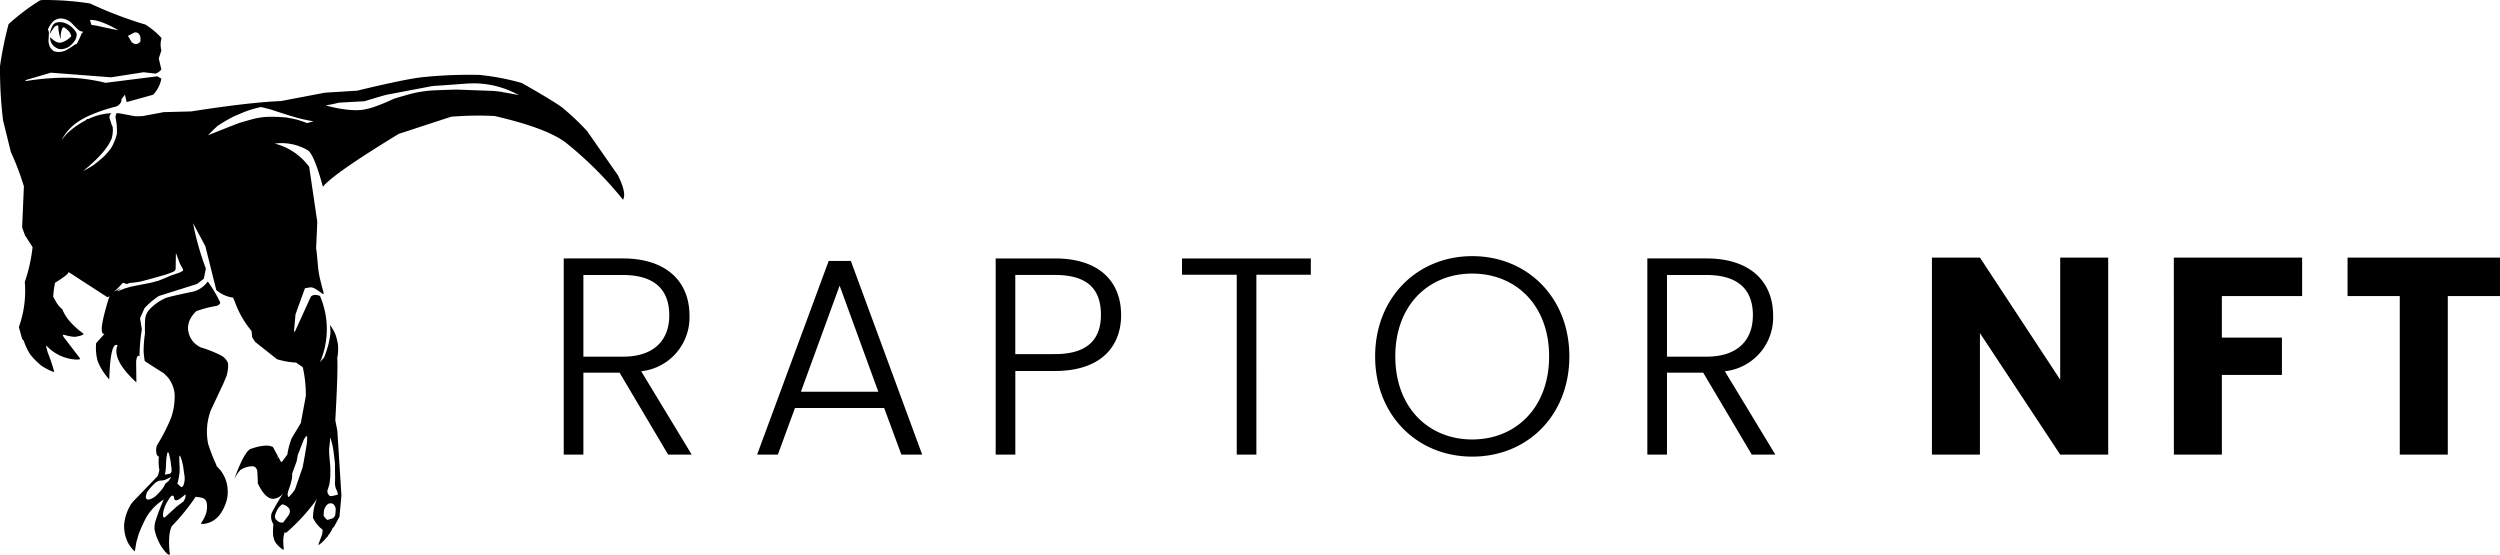 <svg xmlns="http://www.w3.org/2000/svg" width="249.408" height="55.354" viewBox="0 0 249.408 55.354">
  <g id="Group_6" data-name="Group 6" transform="translate(-101 -42.909)">
    <g id="noun-raptor-4910997" transform="translate(-1.621 -17.153)">
      <path id="Path_1" data-name="Path 1" d="M209.7,295.983l1.185-2.524.322-.748a3.463,3.463,0,0,0,.177-1.357,1.526,1.526,0,0,0-.7-.772,12.3,12.3,0,0,0-2.048-.811,2.647,2.647,0,0,1-.564-.388,2.171,2.171,0,0,1-.681-1.513,2.05,2.05,0,0,1,.17-.812,2.742,2.742,0,0,1,.678-.9,10.924,10.924,0,0,1,2.021-.521.606.606,0,0,0,.317-.225.263.263,0,0,0,.023-.126l-.293-.586a17.369,17.369,0,0,0-.941-1.5l-.017.027a2.636,2.636,0,0,1-1.381.973q-2.4.5-2.788.651a4.9,4.9,0,0,0-1.588,1.1,1.646,1.646,0,0,0-.47.966q-.044.478-.024,1.487a11.8,11.8,0,0,0-.134,1.773,7.361,7.361,0,0,0,.113.967q1.036.687,1.881,1.2l.406.4a3.156,3.156,0,0,1,.693,1.679,6.521,6.521,0,0,1-.348,2.366,18.157,18.157,0,0,1-1.41,2.753,1.457,1.457,0,0,0-.034.9.47.47,0,0,0,.226.248h0c-.005.027-.01.053-.013.078a4.636,4.636,0,0,0,.057,1.245,2.747,2.747,0,0,1-.191.627l-2.412,2.5-.232.29a4.687,4.687,0,0,0-.678,2,3.778,3.778,0,0,0,.212,1.436,3.053,3.053,0,0,0,.827,1.25l.039-.071.146-.859.215-.754a13.975,13.975,0,0,1,.773-1.7,5.167,5.167,0,0,1,1.743-1.778h0a19.33,19.33,0,0,0-.863,2.259,2.988,2.988,0,0,0-.062.746,5.585,5.585,0,0,0,.651,1.644q.594.874.81.862a.085.085,0,0,0,.037-.01l.035-.019a8.47,8.47,0,0,1-.055-1.843,2.942,2.942,0,0,1,.235-.968,21.118,21.118,0,0,0,2.4-2.96.43.43,0,0,0,.1.045,2.056,2.056,0,0,1,.663.126.673.673,0,0,1,.326.426,2.365,2.365,0,0,1-.046,1.032,3.446,3.446,0,0,1-.494.985c-.02.074-.007.115.039.12h.006a2.26,2.26,0,0,0,1.421-.53,2.77,2.77,0,0,0,.515-.589l.217-.376a5.3,5.3,0,0,0,.353-.912l.046-.243a3.752,3.752,0,0,0,.043-.482,3.588,3.588,0,0,0-.286-1.493,4.379,4.379,0,0,0-.426-.719q-.229-.248-.4-.443h0c-.014-.054-.032-.11-.052-.171a17.032,17.032,0,0,1-.8-2.068,6.4,6.4,0,0,1-.061-1.974,6.526,6.526,0,0,1,.366-1.424Zm-3.177,5.023c0-.079,0-.164,0-.255q0-.034,0-.06h0a.806.806,0,0,1,.01-.092c0-.017.012-.026.02-.027h0a.533.533,0,0,1,.138.231h0c0,.012.009.025.013.038.043.121.1.325.162.611.027.121.049.236.066.345q.026.239.072.548h0q.02.136.044.287c0,.039.008.077.011.113a1.907,1.907,0,0,1-.1.727q-.077.234-.233.243h-.01l-.386-.343a6.537,6.537,0,0,0,.213-1.058c.011-.15.016-.308.014-.474,0-.121-.015-.4-.037-.836Zm-1.35.885q.018-.189.043-.843c0-.028,0-.054.006-.08a4.961,4.961,0,0,1,.092-.584.3.3,0,0,1,.081-.158h.008q.073.01.242.837h0q.03.2.1.818a1.274,1.274,0,0,1,0,.284.3.3,0,0,1-.053.12.518.518,0,0,1-.086.089l-.522.1Q205.151,302.136,205.174,301.891Zm-.219,1.822c-.049.077-.106.156-.17.238a5.38,5.38,0,0,1-.479.525,1.608,1.608,0,0,1-.85.487.423.423,0,0,1-.079,0,.24.24,0,0,1-.188-.219.654.654,0,0,1,.01-.175,1.664,1.664,0,0,1,.079-.254l0-.037.021-.05a5.99,5.99,0,0,1,.833-.941,1.493,1.493,0,0,1,.349-.194q.2-.032.378-.043h.019c.018,0,.09-.019.215-.053q.23-.1.612-.292h.005s0,.019-.022.056c-.092.13-.168.242-.224.338l-.345.29A1.8,1.8,0,0,1,204.955,303.713Zm2.155,1.1a2.019,2.019,0,0,1-.176.344l-.6.446q-.546.481-1.153,1.05a.541.541,0,0,1-.158.1.082.082,0,0,1-.085-.054.553.553,0,0,1-.041-.233,2.291,2.291,0,0,1,.087-.5,3.881,3.881,0,0,1,.7-1.316.251.251,0,0,1,.151-.082.142.142,0,0,1,.089.027.176.176,0,0,1,.056.074,1.377,1.377,0,0,0,.064.288.245.245,0,0,0,.165.08l.017,0a1.081,1.081,0,0,0,.326-.137,4.966,4.966,0,0,0,.52-.409.114.114,0,0,1,.043-.02h0c.024,0,.036.025.038.071A1.06,1.06,0,0,1,207.11,304.815Z" transform="translate(-86.014 -195.061)"/>
      <path id="Path_2" data-name="Path 2" d="M164.208,77.465l-3.015-4.327a25.062,25.062,0,0,0-2.5-2.362q-.979-.713-4.022-2.435a24.053,24.053,0,0,0-4.255-.809q-1.93-.037-3.77.075-1.029.063-2.031.172l-.427.06q-1.848.283-5.94,1.27l-3.211.2-4.387.835q-.321.013-.665.034-3.108.189-8.289,1l-2.743.072-2.093.39a7.1,7.1,0,0,1-.8.013l-1.481-.278c-.118-.016-.223-.025-.314-.028l-.021.037a.759.759,0,0,0-.047.1h0a.637.637,0,0,0-.038.144h0a.868.868,0,0,0-.006.209,6.462,6.462,0,0,1,.117.763l.01.128h0l0,.056h0l.006.208h0c0,.127,0,.257,0,.388l0,.015h0a5.577,5.577,0,0,1-.208.672h0c-.058.14-.128.3-.209.472h0c-.063.121-.13.237-.2.348h0a7.582,7.582,0,0,1-.637.743h0a13.452,13.452,0,0,1-1.115.922h0a7.954,7.954,0,0,1-.9.514h0l-.092.042q.377-.295.731-.614h0a13.122,13.122,0,0,0,.964-.943h0l.052-.056a6.819,6.819,0,0,0,.584-.718h0c.029-.041.057-.081.084-.12a1.469,1.469,0,0,0,.1-.152,3.72,3.72,0,0,0,.229-.42h0l.011-.021c.012-.025.023-.05.034-.075h0l.023-.046c.009-.024.018-.048.027-.074h0l0-.011a.041.041,0,0,0,0-.007c.017-.055.032-.114.046-.179h0a2.892,2.892,0,0,0,.068-.615.212.212,0,0,0,0-.116.3.3,0,0,0-.023-.1h0v-.006h0c.006-.016.012-.031.018-.048a.356.356,0,0,0-.087-.2c-.023-.079-.048-.161-.076-.246h0q-.072-.223-.171-.519h0a.069.069,0,0,1,0-.01.6.6,0,0,1,.06-.282h0a.524.524,0,0,1,.052-.078h0a.535.535,0,0,1,.1-.093l-.075,0-.256.021-.077,0a6.172,6.172,0,0,0-1.313.306q-.3.109-.61.254l-.077-.021-.186.152c-.081.043-.161.087-.241.133a8.57,8.57,0,0,0-1.167.79,5.1,5.1,0,0,0-.644.619,3.663,3.663,0,0,0-.319.425l-.022.039q.07-.149.128-.268a5,5,0,0,1,1.236-1.4l.356-.25a7.763,7.763,0,0,1,.849-.471,13.417,13.417,0,0,1,1.616-.637q.607-.2,1.3-.378a.984.984,0,0,0,.408-.356.622.622,0,0,0,.081-.354h0l.347-.457.174.74,2.639-.733a3.141,3.141,0,0,0,.822-1.607l-.406-.231-5.159.649a18.058,18.058,0,0,0-3.356-.5q-.98-.029-2.008.034-1.284.078-2.643.3l.062-.116,2.488-.728,6.012.46,3.238-.505,1.187.138a1.253,1.253,0,0,0,.585-.419L118.46,65.9l.262-.81a2.167,2.167,0,0,1,.02-1.226,7.634,7.634,0,0,0-1.674-1.387c0,.007-.016.011-.033.012a40.626,40.626,0,0,1-5.428-2.079,29.028,29.028,0,0,0-4.779-.347l-.146.036c0-.017-.008-.025-.028-.024a21.494,21.494,0,0,0-3.176,2.394,36.326,36.326,0,0,0-.858,4.215,43.014,43.014,0,0,0,.306,5.389l.779,3.156a26.8,26.8,0,0,1,1.3,3.425l-.177,4.109.287.779.756,1.172a15.956,15.956,0,0,1-.776,3.471,10.662,10.662,0,0,1-.592,4.507l.32,1.158.181.237h0a6.322,6.322,0,0,0,.6,1.289,6.873,6.873,0,0,0,1.167,1.181,6,6,0,0,0,1.061.56.381.381,0,0,0,.153.044.041.041,0,0,0,.042-.031,18.735,18.735,0,0,0-.655-1.937l-.147-.564a.063.063,0,0,1,.029-.081,4.369,4.369,0,0,0,3.038,1.39,2.317,2.317,0,0,0,.3-.037.182.182,0,0,0-.047-.163l-1.436-1.875a1.416,1.416,0,0,1-.224-.342.079.079,0,0,1,.079-.058.22.22,0,0,1,.046,0,4.812,4.812,0,0,0,1.072.206.251.251,0,0,0,.04-.005q.84-.133.828-.313A8.085,8.085,0,0,1,109.477,92a4.307,4.307,0,0,1-.637-1.082,2.534,2.534,0,0,1-.607-.713l-.3-.522h0c.006-.188.027-.434.062-.742q.068-.39.11-.66,1.483-.932,1.337-1.091l3.859,2.5a.134.134,0,0,0,.06.011.3.3,0,0,0,.193-.134h0q-1.214,3.846-.544,3.8a.282.282,0,0,0,.038,0l-.835.931a4.961,4.961,0,0,0,.152,1.788,5.945,5.945,0,0,0,1.157,1.826q.1-3.407.688-3.444a.26.26,0,0,1,.138.034q-.6,1.434,1.879,3.712l-.024-2.117c.046-.355.121-.536.224-.542a.161.161,0,0,1,.114.053,17.123,17.123,0,0,1,.232-2.682l-.181-1.117.448-1.007a7.717,7.717,0,0,1,1.428-1.21l3.81-1.2.68-.528.2-1.008a27.811,27.811,0,0,1-1.28-4.528h0l1.231,2.3L124.2,89a3.245,3.245,0,0,0,1.682.757h0l.345.867a9.4,9.4,0,0,0,1.483,2.446h0q.04.341.078.662l.3.448,2.171,1.72a8.023,8.023,0,0,0,1.808.331.6.6,0,0,0,.078-.01l.683.474a12.705,12.705,0,0,1,.305,2.864l-.5,2.7-.909,1.517a7.275,7.275,0,0,0-.436,1.63l-.512.7a.109.109,0,0,1-.072.038.1.1,0,0,1-.057-.015l-.8-1.479a1.671,1.671,0,0,0-.822-.126,4.918,4.918,0,0,0-1.28.289q-.671.058-1.757,3.052a3.818,3.818,0,0,1,.626-.927h0a3.276,3.276,0,0,1,.342-.182,2.6,2.6,0,0,1,.376-.126,3.126,3.126,0,0,1,.351-.047.569.569,0,0,1,.348.054.484.484,0,0,1,.158.156.58.58,0,0,1,.045.089.839.839,0,0,1,.044.157h0s0,0,.006.014q.021.1.051.975a1.141,1.141,0,0,0,.02.128h0a.8.8,0,0,1-.044.069q.775,1.657,1.626,1.6a1.469,1.469,0,0,0,.949-.562h0a21.972,21.972,0,0,0-1.159,1.975,1.263,1.263,0,0,0,.082.961.615.615,0,0,0,.09.159h0c-.01.08-.018.169-.026.268a6.873,6.873,0,0,0-.013.7,2,2,0,0,0,.067.426l.051.172.047.111.062.112a1.868,1.868,0,0,0,.17.229,3.059,3.059,0,0,0,.367.353l.152.12a.241.241,0,0,0,.114.042h.007c.021,0,.034-.022.038-.061a5.659,5.659,0,0,1-.051-.9,2.57,2.57,0,0,1,.106-.686c.008-.029.018-.058.029-.087l.134.069a19.3,19.3,0,0,0,3.091-3.378h0a4.724,4.724,0,0,0-.4,1.88,3.319,3.319,0,0,0,.969,1.187h0c0,.043-.007.088-.011.134a2.45,2.45,0,0,1-.07.4l-.333.886c-.018.064-.01.1.023.093h0a2.579,2.579,0,0,0,.326-.259q.113-.1.231-.23c.1-.109.2-.229.31-.362h0l.007.056.053-.132h0l.12-.158c.106-.16.188-.292.246-.4l.093-.2h0l.149-.148.533-.986.192-2.119-.409-6.473-.2-1.016q.28-5.07.192-6.23h0c.012-.058.024-.118.036-.182.007-.047.018-.129.031-.246a5.318,5.318,0,0,0,.012-.816,5.141,5.141,0,0,0-.261-1.107,3.532,3.532,0,0,0-.229-.457l-.255-.429c-.016-.015-.027-.022-.033-.021h0c-.005,0-.008.009-.008.028.016.236.025.427.027.574,0,.171,0,.261-.006.271a10.019,10.019,0,0,1-.216,1.123q-.13.466-.309.956c-.024.072-.057.16-.1.263h0q-.192.2-.412.475a8.355,8.355,0,0,0,0-6.617,1.28,1.28,0,0,0-.521-.1.589.589,0,0,0-.386.162l-1.559,3.425c-.029.051-.055.078-.076.079s-.034-.016-.048-.051l.15-1.682.942-2.6h0c.12-.018.293-.048.521-.09a.877.877,0,0,1,.358.064,5.506,5.506,0,0,1,.864.574.131.131,0,0,0,.074.021.148.148,0,0,0,.048-.013.588.588,0,0,0-.03-.2q-.3-1.1-.408-1.652-.068-.348-.128-.894-.119-1.4-.169-1.692l-.016-.1h0l.117-2.639-.808-5.489a6.1,6.1,0,0,0-3.442-2.322c.132-.019.264-.031.4-.039a5.151,5.151,0,0,1,2.853.677q.643.3,1.555,3.669,1.09-1.334,7.573-5.279l5.241-1.714c.164-.011.326-.022.486-.031a32.871,32.871,0,0,1,3.823-.036q5.141,1.183,7.088,2.639a37.023,37.023,0,0,1,5.73,5.715q.393-.681-.554-2.528ZM115.482,63.6l.552-.3.059-.008h0a.893.893,0,0,1,.124.007,1.4,1.4,0,0,1,.148.051.946.946,0,0,1,.133.115.746.746,0,0,1,.139.445,2.878,2.878,0,0,1-.011.292l-.053.065-.095.08-.058.041a1.436,1.436,0,0,1-.138.058.7.7,0,0,1-.13.022h0a.99.99,0,0,1-.176-.057c-.011,0-.082-.049-.211-.132q-.229-.394-.374-.626h0c0-.01,0-.019-.005-.029a.425.425,0,0,0,.1-.03ZM111.75,62.04h0a3.9,3.9,0,0,1,.926.208c.173.058.352.128.542.209s.388.175.595.281l.317.166.3.172h0c-.181-.031-.293-.051-.337-.061q-.672-.128-1.768-.378c-.1-.02-.3-.051-.585-.093h0c-.038-.129-.085-.275-.139-.441.018-.028.067-.049.149-.063Zm-4.273.786a2.331,2.331,0,0,1,.154-.264,3.332,3.332,0,0,1,.289-.365,1.265,1.265,0,0,1,.736-.294h.073a1.9,1.9,0,0,1,.746.231,2.239,2.239,0,0,1,.278.22q.1.1.61.619l.19.155a1.759,1.759,0,0,0,.381.108h.009a.923.923,0,0,0-.185.182,8.423,8.423,0,0,1-.486,1.032h-.006a.65.65,0,0,0-.137.042q-.163.118-.547.362c-.146.091-.295.178-.443.261a2.489,2.489,0,0,1-.539.131h-.032a1.518,1.518,0,0,1-.553-.072,1.26,1.26,0,0,1-.387-.382,1.728,1.728,0,0,1-.166-.561q0-.234.042-.9a.9.9,0,0,0-.1-.331,1.726,1.726,0,0,1,.073-.173ZM118.412,88.1h0l-.024,0-.021,0h0l.011,0,.028-.006.026,0Zm2.417-1-.287.151-1.044.364a1.047,1.047,0,0,1-.2.1q-.338.142-.839.34l-.751.207-1.63.32-.467.1-.515.149-.786.3c.082-.081.2-.185.358-.311h0l-.025,0c-.007,0-.009,0,0-.006l-.637.355a11.781,11.781,0,0,0,.873-.9l.41.131a1.512,1.512,0,0,1,.333-.121l.07,0a8.237,8.237,0,0,0,.892-.119q.56-.123,2.44-.667a6.894,6.894,0,0,0,.929-.342.544.544,0,0,0,.19-.22l.027-1.636.4,1.065.308.566.012.091a.15.15,0,0,1-.05.082Zm9.458,18.606-.023-.066h.111C130.381,105.658,130.352,105.679,130.287,105.713Zm4.995,3.336.016-.081q.1-.284.193-.629.072-.547.08-.747.014-.349,0-.892l0-.082q-.1-1.142-.1-1.175c-.005-.091-.011-.265-.016-.521l.093-.951c.005-.054.01-.147.016-.28l.047.138c.11.4.179.663.207.8l.087.541.133,1.116q0,.479.008,1.022c0,.178.006.278.01.3l-.017.665c0,.043,0,.11.012.2.022.124.044.224.066.3,0,.005.043.1.129.284l.03.092.051.263a4.062,4.062,0,0,1-.671.148.264.264,0,0,1-.077,0c-.086-.018-.168-.1-.247-.251l-.049-.166Zm-.364,2.216a1.978,1.978,0,0,1,.039-.331,2.429,2.429,0,0,1,.17-.365,1.13,1.13,0,0,1,.225-.224.617.617,0,0,1,.182-.064h0l.134,0,.084.017.075.032.068.047a.809.809,0,0,1,.217.465l0,.086c-.01.142-.019.26-.029.355s-.018.165-.033.243l-.191.232h0l-.547.179a.949.949,0,0,1-.105-.045h0c-.059-.061-.092-.1-.1-.1a1.789,1.789,0,0,1-.166-.222l-.031-.028Zm-3.383-.111-.027.116-.08.182q-.243.313-.495.661l-.051.073h0a.945.945,0,0,1-.117.015.619.619,0,0,1-.165-.011.569.569,0,0,1-.17-.066,2.2,2.2,0,0,1-.288-.235l-.02-.011h0c-.025-.073-.053-.152-.082-.239l.01-.08a1.257,1.257,0,0,1,.078-.284,3.609,3.609,0,0,1,.232-.479,1.92,1.92,0,0,1,.245-.283,1.548,1.548,0,0,1,.2-.138l.129.047a1.39,1.39,0,0,1,.22.1,1.464,1.464,0,0,1,.268.223.569.569,0,0,1,.092.17.544.544,0,0,1,.026.139.468.468,0,0,1,0,.1Zm1.646-7.594c.037.011.065.062.086.155a5.191,5.191,0,0,1-.039.6q-.223,1.415-.416,2.382l-.761,2.192a3.5,3.5,0,0,1-.653.778c-.023-.012-.048-.072-.075-.18a.948.948,0,0,1,0-.191l.037-.182.24-.714.144-.566q.006-.011.029-.333a.577.577,0,0,0-.015-.164l.456-1.24.112-.628.59-1.511a2.212,2.212,0,0,1,.264-.394Zm.065-31.209a.745.745,0,0,0-.167-.069q-.08-.031-.7-.24-.325-.093-1.133-.241a14.218,14.218,0,0,0-2.109-.066q-.178.011-.336.029-.644.1-.734.13-.687.173-1.537.431-.387.128-3.163,1.244.775-.79.994-.964a17.606,17.606,0,0,1,1.562-.912q.981-.425,1.3-.541a11.259,11.259,0,0,1,1.4-.4l.027,0,.162.028.782.2q2.045.68,2.907.9.412.116,1.4.295Zm19.536-3.1q-.727-.1-1-.114L148.167,69q-1.842.05-2.454.087c-.112.006-.193.014-.244.019a11.773,11.773,0,0,0-1.879.323q-1.25.35-1.708.5a19.381,19.381,0,0,1-2.123.862c-.232.071-.517.139-.855.206a3.881,3.881,0,0,1-.447.048c-.062,0-.129.007-.2.01h0a7.969,7.969,0,0,1-.877-.042,11.978,11.978,0,0,1-2.267-.442,11.172,11.172,0,0,0,1.308-.266l2.562-.143q1.528-.47,2.2-.646l4.483-.851c.069-.011.228-.027.478-.05.03,0,.112,0,.244-.012q.641-.039,2.872-.208l.6-.018a9.288,9.288,0,0,1,4.539,1.184q-.4-.1-1.624-.3Z" transform="translate(0 0)"/>
      <path id="Path_3" data-name="Path 3" d="M142.821,77.858h.024c.03.006.047.017.051.032a4,4,0,0,0,.048.559,5.856,5.856,0,0,0,.179.763h0c.007,0,.012-.018.015-.051,0-.185,0-.315.01-.392a2.593,2.593,0,0,1,.058-.334,1.96,1.96,0,0,1,.084-.262.273.273,0,0,1,.117-.126h0a.291.291,0,0,1,.174.068,2.579,2.579,0,0,1,.341.3,1.055,1.055,0,0,1,.174.253,1.269,1.269,0,0,1,.089.249.1.1,0,0,1-.023.067l-.209.186a2.177,2.177,0,0,1-.271.194,1.637,1.637,0,0,1-.587.221.877.877,0,0,1-.472-.122,2.416,2.416,0,0,1-.5-.409.015.015,0,0,0-.013,0,.021.021,0,0,0-.013.007,1.034,1.034,0,0,0,.276.785,1.493,1.493,0,0,0,.515.343.936.936,0,0,0,.375.038h.017a1.55,1.55,0,0,0,1.016-.536,2,2,0,0,0,.315-.414,1.469,1.469,0,0,0,.128-.562,1.169,1.169,0,0,0-.3-.481,2.195,2.195,0,0,0-.441-.385,2.227,2.227,0,0,0-.53-.257,1.752,1.752,0,0,0-.509-.056l-.061.006a.861.861,0,0,0-.335.106.728.728,0,0,0-.2.185,3.117,3.117,0,0,0-.323.9c.246-.4.4-.629.451-.691a.54.54,0,0,1,.326-.178Z" transform="translate(-34.463 -15.265)"/>
      <path id="Path_4" data-name="Path 4" d="M213.3,342.6l0,.008,0,.007,0,.005.005,0,.005,0h.008l-.025-.037,0-.007-.01-.012,0-.006h0l0,.013,0,.012Z" transform="translate(-96.744 -246.955)"/>
      <path id="Path_5" data-name="Path 5" d="M213.746,343.215l.009.014.01.013.01.011.01.01.011.008.012.006a1.085,1.085,0,0,0-.085-.116h0l.007.019.008.018Z" transform="translate(-97.122 -247.477)"/>
      <path id="Path_6" data-name="Path 6" d="M214.428,344.128l-.01-.013h0l0,0a.414.414,0,0,0,.026.037Z" transform="translate(-97.73 -248.31)"/>
      <path id="Path_7" data-name="Path 7" d="M213.663,343.089l0,0-.007-.007h0l0,0Z" transform="translate(-97.066 -247.41)"/>
    </g>
    <g id="Group_12683" data-name="Group 12683" transform="translate(11)">
      <path id="Path_5741" data-name="Path 5741" d="M12.768-13.888c0,2.38-1.428,4.116-4.62,4.116H4.2V-17.92H8.12C11.424-17.92,12.768-16.352,12.768-13.888ZM2.24-19.572V0H4.2V-8.176H7.812L12.656,0h2.352L9.968-8.316a5.4,5.4,0,0,0,4.816-5.572c0-3.22-2.128-5.684-6.664-5.684ZM35.924,0H38L30.884-19.32H28.672L21.532,0H23.6l1.708-4.648h8.9Zm-2.3-6.272H25.9l3.864-10.584Zm13.664-3.752v-7.9H51.24c3.3,0,4.592,1.456,4.592,3.976,0,2.408-1.288,3.92-4.592,3.92Zm10.556-3.92c0-3.22-2.072-5.628-6.608-5.628H45.332V0h1.96V-8.344H51.24C55.832-8.344,57.848-10.78,57.848-13.944Zm6.076-4h5.46V0h1.96V-17.948h5.432v-1.624H63.924ZM102.564-9.8c0-5.852-4.172-10-9.688-10-5.488,0-9.688,4.144-9.688,10,0,5.88,4.2,10,9.688,10C98.392.2,102.564-3.92,102.564-9.8ZM85.2-9.8c0-5.124,3.332-8.26,7.672-8.26s7.672,3.136,7.672,8.26-3.332,8.288-7.672,8.288S85.2-4.676,85.2-9.8Zm35.672-4.088c0,2.38-1.428,4.116-4.62,4.116h-3.948V-17.92h3.92C119.532-17.92,120.876-16.352,120.876-13.888Zm-10.528-5.684V0h1.96V-8.176h3.612L120.764,0h2.352l-5.04-8.316a5.4,5.4,0,0,0,4.816-5.572c0-3.22-2.128-5.684-6.664-5.684Z" transform="translate(144 88.263)"/>
      <path id="Path_5742" data-name="Path 5742" d="M14.532-19.656v12.18L6.524-19.656H1.736V0H6.524V-12.124L14.532,0H19.32V-19.656ZM25.872,0H30.66V-7.952h5.992v-3.724H30.66V-15.82h8.008v-3.836h-12.8ZM43.2-15.82h5.208V0H53.2V-15.82h5.208v-3.836H43.2Z" transform="translate(281 88.263)"/>
    </g>
  </g>
</svg>
